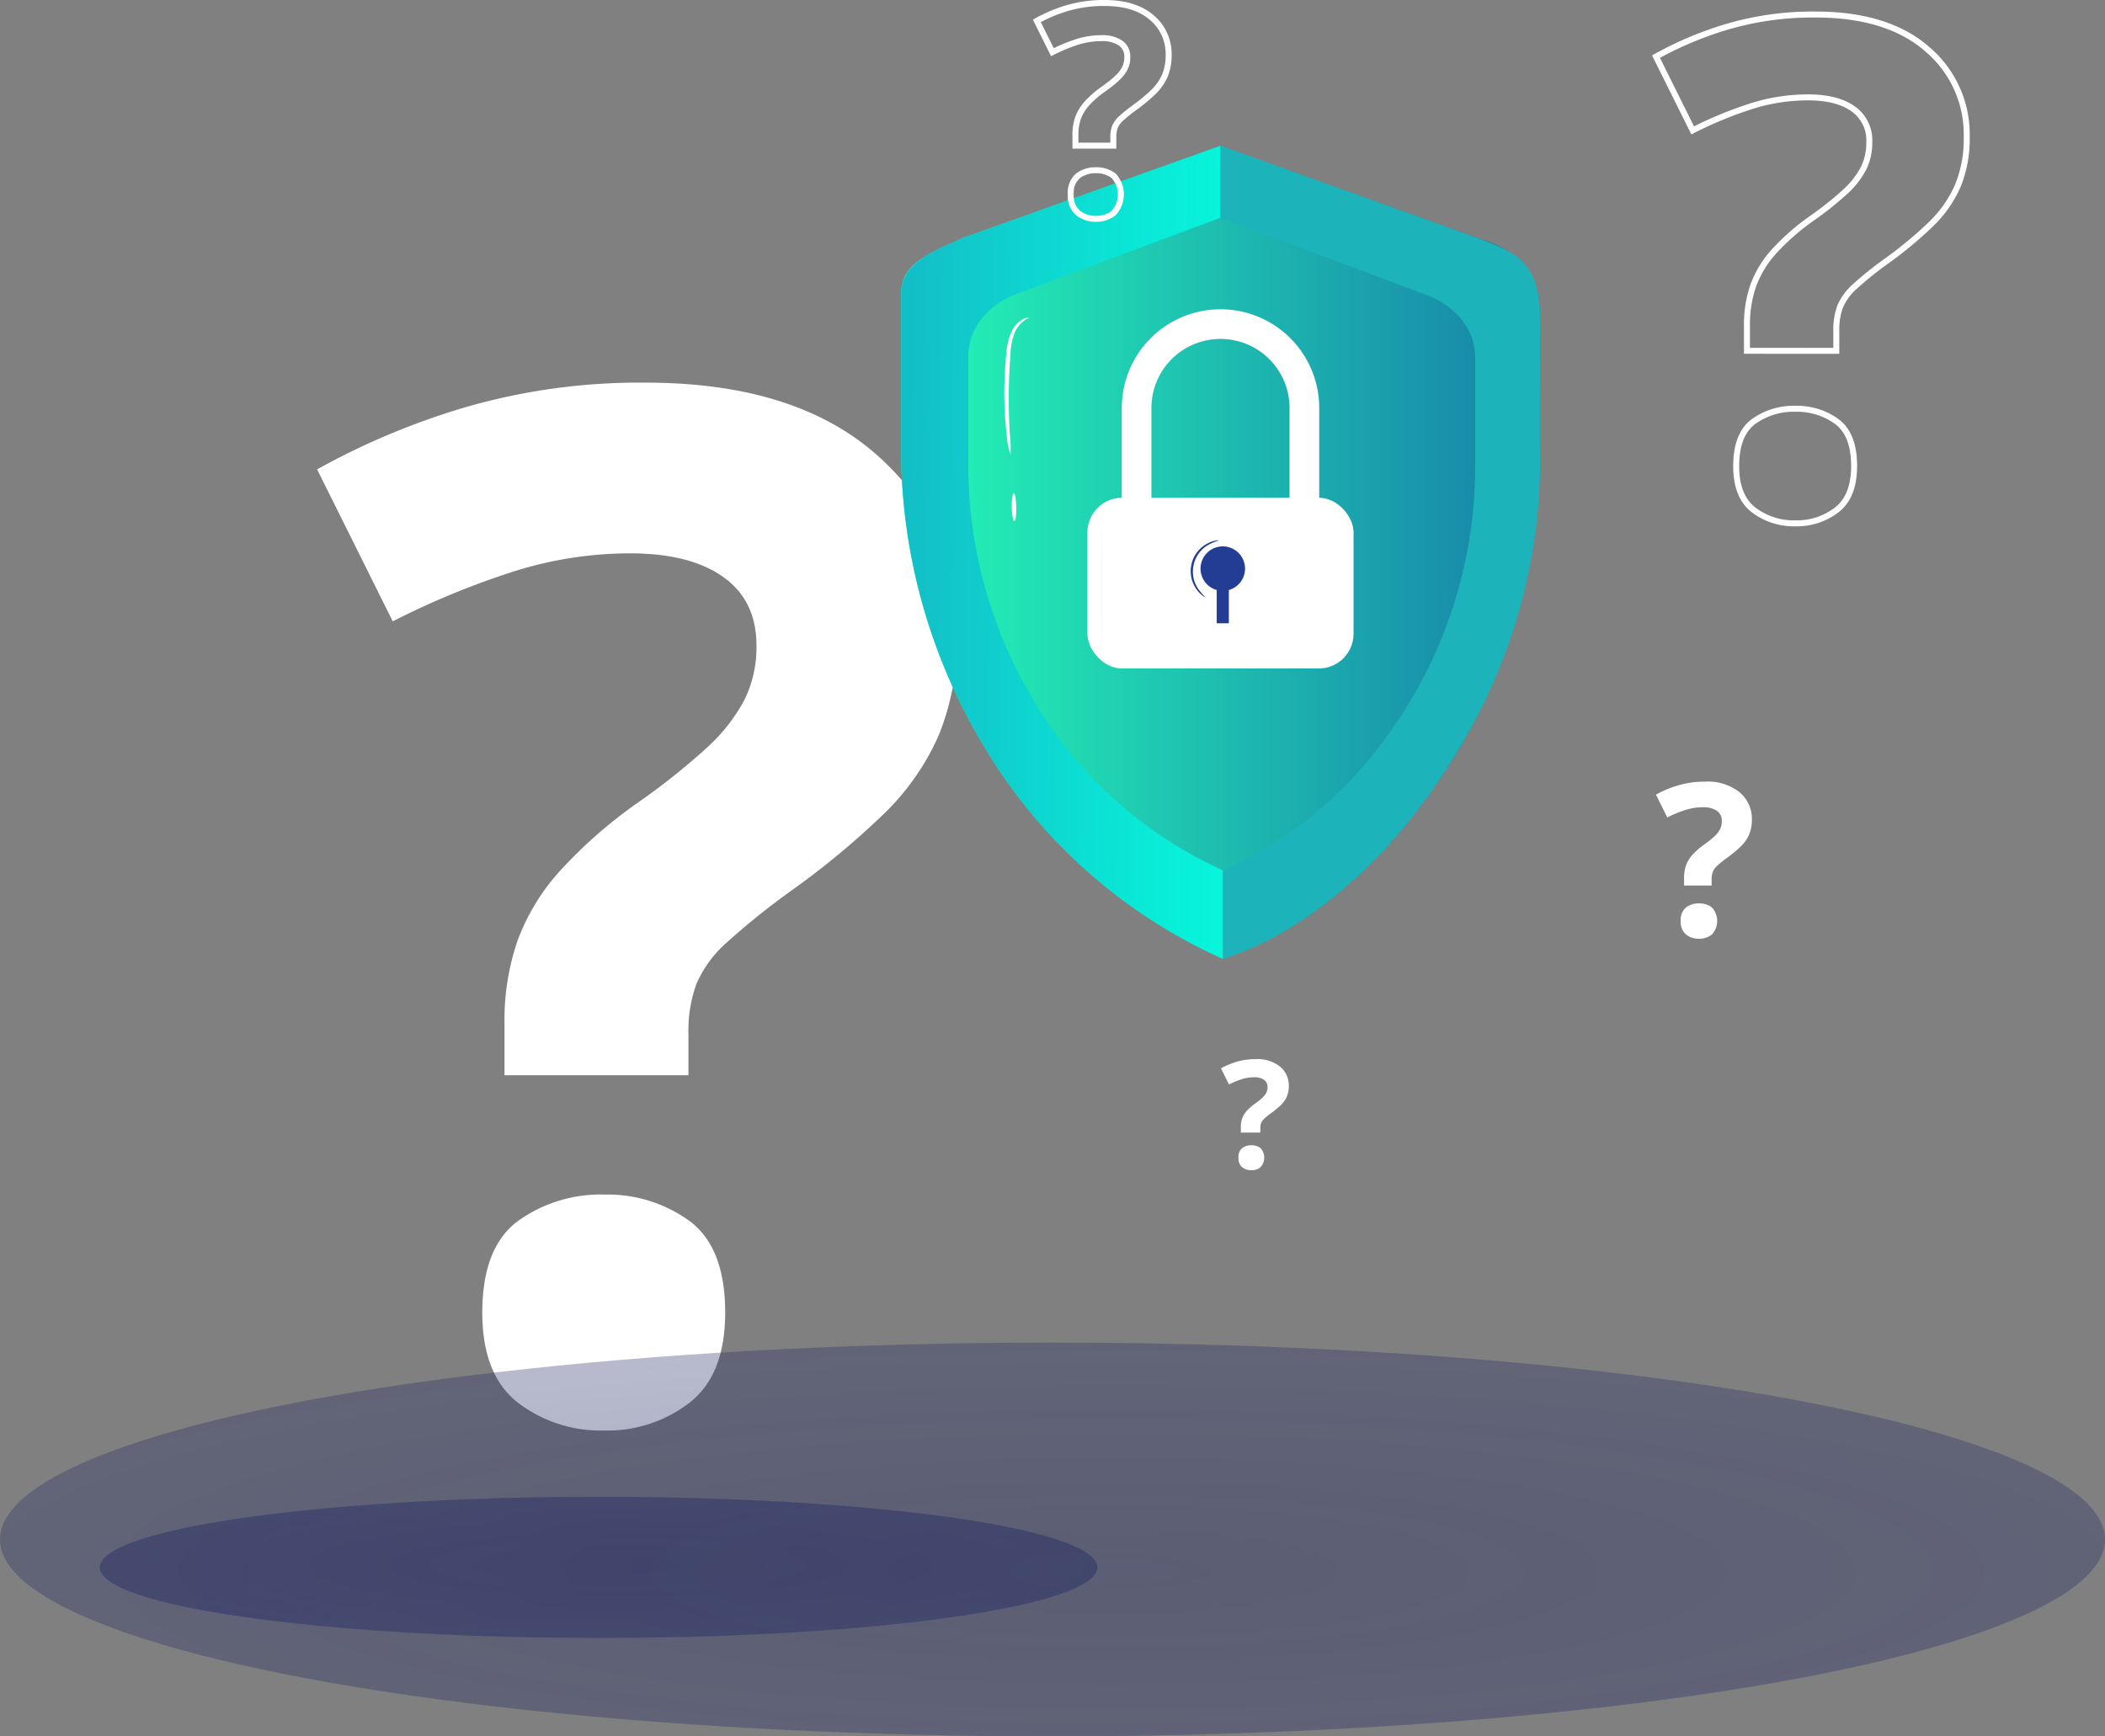 <svg xmlns="http://www.w3.org/2000/svg" xmlns:xlink="http://www.w3.org/1999/xlink" width="352.347" height="290.675" viewBox="0 0 352.347 290.675">
  <rect x="0" y="0" width="352.347" height="290.675" fill="#808080" stroke="none"/>
  <defs>
    <linearGradient id="linear-gradient" y1="0.5" x2="1" y2="0.5" gradientUnits="objectBoundingBox">
      <stop offset="0.001" stop-color="#24f9b6"/>
      <stop offset="1" stop-color="#1780a9"/>
    </linearGradient>
    <linearGradient id="linear-gradient-2" x1="-0.603" y1="0.461" x2="1.214" y2="0.505" gradientUnits="objectBoundingBox">
      <stop offset="0" stop-color="#1c97ba"/>
      <stop offset="0.335" stop-color="#13bec7"/>
      <stop offset="0.778" stop-color="#09ecd8"/>
      <stop offset="1" stop-color="#06ffdf"/>
    </linearGradient>
    <radialGradient id="radial-gradient" cx="0.52" cy="0.482" r="2.162" gradientUnits="objectBoundingBox">
      <stop offset="0" stop-color="#242a61" stop-opacity="0.502"/>
      <stop offset="0.27" stop-color="#242b66" stop-opacity="0.447"/>
      <stop offset="0.592" stop-color="#243175" stop-opacity="0.298"/>
      <stop offset="0.94" stop-color="#243b8e" stop-opacity="0.051"/>
      <stop offset="1" stop-color="#243d94" stop-opacity="0"/>
    </radialGradient>
    <radialGradient id="radial-gradient-2" cx="0.529" cy="0.581" r="2.281" gradientUnits="objectBoundingBox">
      <stop offset="0" stop-color="#242a61" stop-opacity="0.4"/>
      <stop offset="0.292" stop-color="#242966" stop-opacity="0.314"/>
      <stop offset="0.752" stop-color="#242775" stop-opacity="0.078"/>
      <stop offset="0.884" stop-color="#24277b" stop-opacity="0"/>
    </radialGradient>
  </defs>
  <g id="Group_3669" data-name="Group 3669" transform="translate(-493.06 -213.977)">
    <g id="Group_3668" data-name="Group 3668" transform="translate(546.14 214.477)">
      <g id="Group_3633" data-name="Group 3633" transform="translate(224.106 130.357)">
        <path id="Path_19225" data-name="Path 19225" d="M742.4,346.907v-1.288a6.167,6.167,0,0,1,.331-2.1,5.415,5.415,0,0,1,1.063-1.742,12.005,12.005,0,0,1,1.933-1.7,16.841,16.841,0,0,0,1.732-1.377,4.46,4.46,0,0,0,.959-1.21,2.983,2.983,0,0,0,.3-1.367,1.984,1.984,0,0,0-.836-1.724,3.991,3.991,0,0,0-2.333-.591,9.657,9.657,0,0,0-2.97.47,20.048,20.048,0,0,0-2.987,1.236l-1.9-3.815a18.328,18.328,0,0,1,3.78-1.575,15.687,15.687,0,0,1,4.459-.6,8.508,8.508,0,0,1,5.773,1.786,5.757,5.757,0,0,1,2.046,4.537,6.378,6.378,0,0,1-.461,2.534,6.251,6.251,0,0,1-1.394,1.985,20.73,20.73,0,0,1-2.325,1.925,17.891,17.891,0,0,0-1.6,1.288,2.918,2.918,0,0,0-.758,1.037,3.427,3.427,0,0,0-.2,1.244v1.046Zm-.557,5.955a2.674,2.674,0,0,1,.9-2.3,3.545,3.545,0,0,1,2.168-.662,3.487,3.487,0,0,1,2.134.662,3.347,3.347,0,0,1,0,4.562,3.372,3.372,0,0,1-2.134.7,3.426,3.426,0,0,1-2.168-.7A2.687,2.687,0,0,1,741.841,352.862Z" transform="translate(-737.696 -329.526)" fill="#fff"/>
      </g>
      <g id="Group_3634" data-name="Group 3634" transform="translate(224.106 1.928)">
        <path id="Path_19226" data-name="Path 19226" d="M752.927,272.477V268.3a19.9,19.9,0,0,1,1.073-6.8,17.513,17.513,0,0,1,3.44-5.642,38.585,38.585,0,0,1,6.261-5.5,54.937,54.937,0,0,0,5.613-4.456,14.442,14.442,0,0,0,3.1-3.922,9.659,9.659,0,0,0,.987-4.428,6.414,6.414,0,0,0-2.708-5.585q-2.707-1.917-7.559-1.917a31.437,31.437,0,0,0-9.619,1.523,65.923,65.923,0,0,0-9.674,4.005L737.7,223.23a59.255,59.255,0,0,1,12.242-5.1,50.857,50.857,0,0,1,14.441-1.947q12.07,0,18.7,5.782a18.65,18.65,0,0,1,6.627,14.7,20.643,20.643,0,0,1-1.495,8.207,20.242,20.242,0,0,1-4.513,6.431,66.687,66.687,0,0,1-7.531,6.234,58.606,58.606,0,0,0-5.189,4.173,9.509,9.509,0,0,0-2.454,3.357,11.125,11.125,0,0,0-.648,4.034v3.384Zm-1.8,19.294q0-5.3,2.9-7.448a11.506,11.506,0,0,1,7.023-2.143,11.329,11.329,0,0,1,6.912,2.143q2.9,2.145,2.9,7.448,0,5.077-2.9,7.332a10.941,10.941,0,0,1-6.912,2.257,11.107,11.107,0,0,1-7.023-2.257Q751.12,296.847,751.123,291.771Z" transform="translate(-737.696 -216.179)" fill="none" stroke="#fff" stroke-width="1"/>
      </g>
      <g id="Group_3635" data-name="Group 3635" transform="translate(0 63.555)">
        <path id="Path_19227" data-name="Path 19227" d="M571.274,386.511v-8.6a41.013,41.013,0,0,1,2.207-14,36.1,36.1,0,0,1,7.087-11.617,79.385,79.385,0,0,1,12.9-11.327,113.307,113.307,0,0,0,11.559-9.178,29.727,29.727,0,0,0,6.389-8.074,19.9,19.9,0,0,0,2.034-9.12q0-7.55-5.577-11.5T592.3,299.147a64.709,64.709,0,0,0-19.808,3.137,135.786,135.786,0,0,0-19.925,8.249L539.907,285.09a122.037,122.037,0,0,1,25.21-10.514,104.778,104.778,0,0,1,29.74-4.008q24.86,0,38.513,11.907t13.651,30.263a42.549,42.549,0,0,1-3.078,16.9,41.726,41.726,0,0,1-9.294,13.244,137.277,137.277,0,0,1-15.51,12.838,120.368,120.368,0,0,0-10.687,8.6,19.494,19.494,0,0,0-5.053,6.913,22.866,22.866,0,0,0-1.337,8.306v6.971Zm-3.718,39.732q0-10.92,5.984-15.335A23.683,23.683,0,0,1,588,406.492a23.314,23.314,0,0,1,14.231,4.416q5.982,4.417,5.982,15.335,0,10.456-5.982,15.1A22.519,22.519,0,0,1,588,445.993a22.868,22.868,0,0,1-14.463-4.648Q567.556,436.7,567.557,426.243Z" transform="translate(-539.907 -270.569)" fill="#fff"/>
      </g>
      <g id="Group_3636" data-name="Group 3636" transform="translate(151.296 176.816)">
        <path id="Path_19228" data-name="Path 19228" d="M676.76,382.816V381.9a4.331,4.331,0,0,1,.233-1.483,3.859,3.859,0,0,1,.751-1.232,8.434,8.434,0,0,1,1.366-1.2,11.94,11.94,0,0,0,1.225-.972,3.175,3.175,0,0,0,.678-.855,2.118,2.118,0,0,0,.214-.968,1.4,1.4,0,0,0-.59-1.218,2.821,2.821,0,0,0-1.65-.419,6.876,6.876,0,0,0-2.1.333,14.219,14.219,0,0,0-2.112.875l-1.342-2.7a12.9,12.9,0,0,1,2.672-1.115,11.1,11.1,0,0,1,3.151-.424,6.01,6.01,0,0,1,4.081,1.262A4.067,4.067,0,0,1,684.787,375a4.528,4.528,0,0,1-.326,1.791,4.426,4.426,0,0,1-.985,1.4,14.525,14.525,0,0,1-1.643,1.361,12.3,12.3,0,0,0-1.133.911,2.05,2.05,0,0,0-.536.732,2.438,2.438,0,0,0-.142.88v.739Zm-.394,4.21A1.894,1.894,0,0,1,677,385.4a2.516,2.516,0,0,1,1.533-.467,2.481,2.481,0,0,1,1.508.467,2.37,2.37,0,0,1,0,3.226,2.387,2.387,0,0,1-1.508.493,2.42,2.42,0,0,1-1.533-.493A1.9,1.9,0,0,1,676.366,387.026Z" transform="translate(-673.436 -370.53)" fill="#fff"/>
      </g>
      <g id="Group_3666" data-name="Group 3666" transform="translate(97.749 23.9)">
        <g id="Group_3665" data-name="Group 3665">
          <g id="Group_3644" data-name="Group 3644">
            <g id="Group_3639" data-name="Group 3639">
              <g id="Group_3638" data-name="Group 3638">
                <g id="Group_3637" data-name="Group 3637">
                  <path id="Path_19229" data-name="Path 19229" d="M723.193,251.21l-43.551-15.64L636.512,251c-5.505,2.6-10.335,4.158-10.335,9.288v25.537a96.514,96.514,0,0,0,14.207,50.825,88.431,88.431,0,0,0,39.68,35.044c17.629-5.726,30.788-20.992,38.833-34.048A96.51,96.51,0,0,0,733.1,286.82V263.854C733.1,256.541,729.228,252.969,723.193,251.21Z" transform="translate(-626.177 -235.57)" fill="url(#linear-gradient)"/>
                </g>
              </g>
            </g>
            <g id="Group_3641" data-name="Group 3641">
              <g id="Group_3640" data-name="Group 3640">
                <path id="Path_19230" data-name="Path 19230" d="M680.064,356.872A70.335,70.335,0,0,1,648.67,328.92a76.359,76.359,0,0,1-11.24-40.212V270.794c0-4.057,2.447-7.859,7.308-10.127l34.909-13.054-.007-12.043L636.512,251c-4.527,1.978-10.335,4.158-10.335,9.288v25.537a96.514,96.514,0,0,0,14.207,50.825,88.431,88.431,0,0,0,39.68,35.044Z" transform="translate(-626.177 -235.57)" fill="url(#linear-gradient-2)"/>
              </g>
            </g>
            <g id="Group_3643" data-name="Group 3643" transform="translate(53.464)">
              <g id="Group_3642" data-name="Group 3642">
                <path id="Path_19231" data-name="Path 19231" d="M673.786,371.693a52.456,52.456,0,0,0,8.557-3.669,76.8,76.8,0,0,0,18.105-14.242,97.649,97.649,0,0,0,12.595-16.922,92.912,92.912,0,0,0,13.784-51.314l.026-21.085c-.026-10.5-5.411-11.273-9.938-13.251l-43.551-15.64.007,12.043,35.318,13.264c4.861,2.27,7.308,6.071,7.308,10.128V288.92a76.369,76.369,0,0,1-11.24,40.211c-6.365,10.33-15.8,20.982-30.971,27.742Z" transform="translate(-673.363 -235.57)" fill="#1cb3ba"/>
              </g>
            </g>
          </g>
          <g id="Group_3646" data-name="Group 3646" transform="translate(17.276 28.749)">
            <g id="Group_3645" data-name="Group 3645">
              <path id="Path_19232" data-name="Path 19232" d="M642.458,283.935a13.825,13.825,0,0,1-.653-3.537,60.554,60.554,0,0,1-.355-8.67c.049-1.7.161-3.31.315-4.771a10.205,10.205,0,0,1,.973-3.854,4.424,4.424,0,0,1,1.907-1.917c.591-.274.96-.262.965-.22a4.917,4.917,0,0,0-2.391,2.378,10.6,10.6,0,0,0-.756,3.677c-.114,1.451-.2,3.05-.253,4.729-.1,3.357.007,6.4.13,8.6A21.565,21.565,0,0,1,642.458,283.935Z" transform="translate(-641.424 -260.943)" fill="#fff"/>
            </g>
          </g>
          <g id="Group_3648" data-name="Group 3648" transform="translate(18.52 58.155)">
            <g id="Group_3647" data-name="Group 3647">
              <path id="Path_19233" data-name="Path 19233" d="M642.952,291.6c-.211,0-.4-1.045-.427-2.343s.125-2.354.334-2.359.4,1.046.427,2.344S643.163,291.595,642.952,291.6Z" transform="translate(-642.523 -286.896)" fill="#fff"/>
            </g>
          </g>
          <g id="Group_3664" data-name="Group 3664" transform="translate(31.189 27.37)">
            <g id="Group_3658" data-name="Group 3658">
              <g id="Group_3654" data-name="Group 3654">
                <g id="Group_3650" data-name="Group 3650" transform="translate(5.746)">
                  <g id="Group_3649" data-name="Group 3649">
                    <path id="Path_19234" data-name="Path 19234" d="M691.832,303.324h-4.973v-27.07a11.555,11.555,0,0,0-23.111,0v27.07h-4.973v-27.07a16.528,16.528,0,0,1,33.057,0Z" transform="translate(-658.775 -259.726)" fill="#179aa9"/>
                  </g>
                </g>
                <g id="Group_3652" data-name="Group 3652" transform="translate(5.746)">
                  <g id="Group_3651" data-name="Group 3651">
                    <path id="Path_19235" data-name="Path 19235" d="M691.832,303.324h-4.973v-27.07a11.555,11.555,0,0,0-23.111,0v27.07h-4.973v-27.07a16.528,16.528,0,0,1,33.057,0Z" transform="translate(-658.775 -259.726)" fill="#fff"/>
                  </g>
                </g>
                <g id="Group_3653" data-name="Group 3653" transform="translate(0 31.556)">
                  <rect id="Rectangle_372" data-name="Rectangle 372" width="44.548" height="28.581" rx="5.811" fill="#fff"/>
                </g>
              </g>
              <g id="Group_3657" data-name="Group 3657" transform="translate(2.19 36.136)">
                <g id="Group_3656" data-name="Group 3656">
                  <g id="Group_3655" data-name="Group 3655">
                    <path id="Path_19236" data-name="Path 19236" d="M655.823,312.909c-.1,0-.186-4.767-.186-10.645s.083-10.645.186-10.645.185,4.764.185,10.645S655.925,312.909,655.823,312.909Z" transform="translate(-655.637 -291.619)" fill="#fafafa"/>
                  </g>
                </g>
              </g>
            </g>
            <g id="Group_3663" data-name="Group 3663" transform="translate(17.299 38.673)">
              <g id="Group_3659" data-name="Group 3659" transform="translate(1.636 1.044)">
                <path id="Path_19237" data-name="Path 19237" d="M677.864,298.5a3.724,3.724,0,1,0-4.74,3.565v5.568h2.031v-5.568A3.711,3.711,0,0,0,677.864,298.5Z" transform="translate(-670.416 -294.779)" fill="#243d94"/>
              </g>
              <g id="Group_3662" data-name="Group 3662">
                <g id="Group_3661" data-name="Group 3661">
                  <g id="Group_3660" data-name="Group 3660">
                    <path id="Path_19238" data-name="Path 19238" d="M671.416,303.4c-.013.018-.175-.058-.436-.247a4.54,4.54,0,0,1-.961-.979,5.218,5.218,0,0,1,1.855-7.829,4.518,4.518,0,0,1,1.3-.444,1.155,1.155,0,0,1,.5-.026,11.693,11.693,0,0,0-1.672.7,5.163,5.163,0,0,0-1.765,7.452A11.619,11.619,0,0,0,671.416,303.4Z" transform="translate(-668.972 -293.858)" fill="#243d94"/>
                  </g>
                </g>
              </g>
            </g>
          </g>
        </g>
      </g>
      <g id="Group_3667" data-name="Group 3667" transform="translate(120.466)">
        <path id="Path_19239" data-name="Path 19239" d="M652.689,238.358v-1.77a8.431,8.431,0,0,1,.454-2.884,7.459,7.459,0,0,1,1.459-2.393,16.351,16.351,0,0,1,2.657-2.334,23.39,23.39,0,0,0,2.381-1.89,6.144,6.144,0,0,0,1.317-1.663,4.1,4.1,0,0,0,.418-1.879,2.722,2.722,0,0,0-1.149-2.369,5.484,5.484,0,0,0-3.207-.812,13.3,13.3,0,0,0-4.08.646,28.043,28.043,0,0,0-4.1,1.7l-2.608-5.24a25.118,25.118,0,0,1,5.194-2.165,21.534,21.534,0,0,1,6.125-.826q5.119,0,7.933,2.452a7.914,7.914,0,0,1,2.812,6.234,8.766,8.766,0,0,1-.635,3.483,8.6,8.6,0,0,1-1.915,2.727,28.343,28.343,0,0,1-3.194,2.645,24.964,24.964,0,0,0-2.2,1.77,4.027,4.027,0,0,0-1.041,1.424,4.721,4.721,0,0,0-.275,1.711v1.436Zm-.766,8.184a3.672,3.672,0,0,1,1.233-3.158,4.874,4.874,0,0,1,2.979-.91,4.8,4.8,0,0,1,2.931.91,4.6,4.6,0,0,1,0,6.269,4.637,4.637,0,0,1-2.931.957,4.708,4.708,0,0,1-2.979-.957A3.693,3.693,0,0,1,651.923,246.542Z" transform="translate(-646.227 -214.477)" fill="none" stroke="#fff" stroke-width="1"/>
      </g>
    </g>
    <ellipse id="Ellipse_90" data-name="Ellipse 90" cx="83.491" cy="11.82" rx="83.491" ry="11.82" transform="translate(509.773 464.544)" fill="url(#radial-gradient)"/>
    <ellipse id="Ellipse_91" data-name="Ellipse 91" cx="176.174" cy="32.96" rx="176.174" ry="32.96" transform="translate(493.06 438.731)" fill="url(#radial-gradient-2)"/>
  </g>
</svg>
